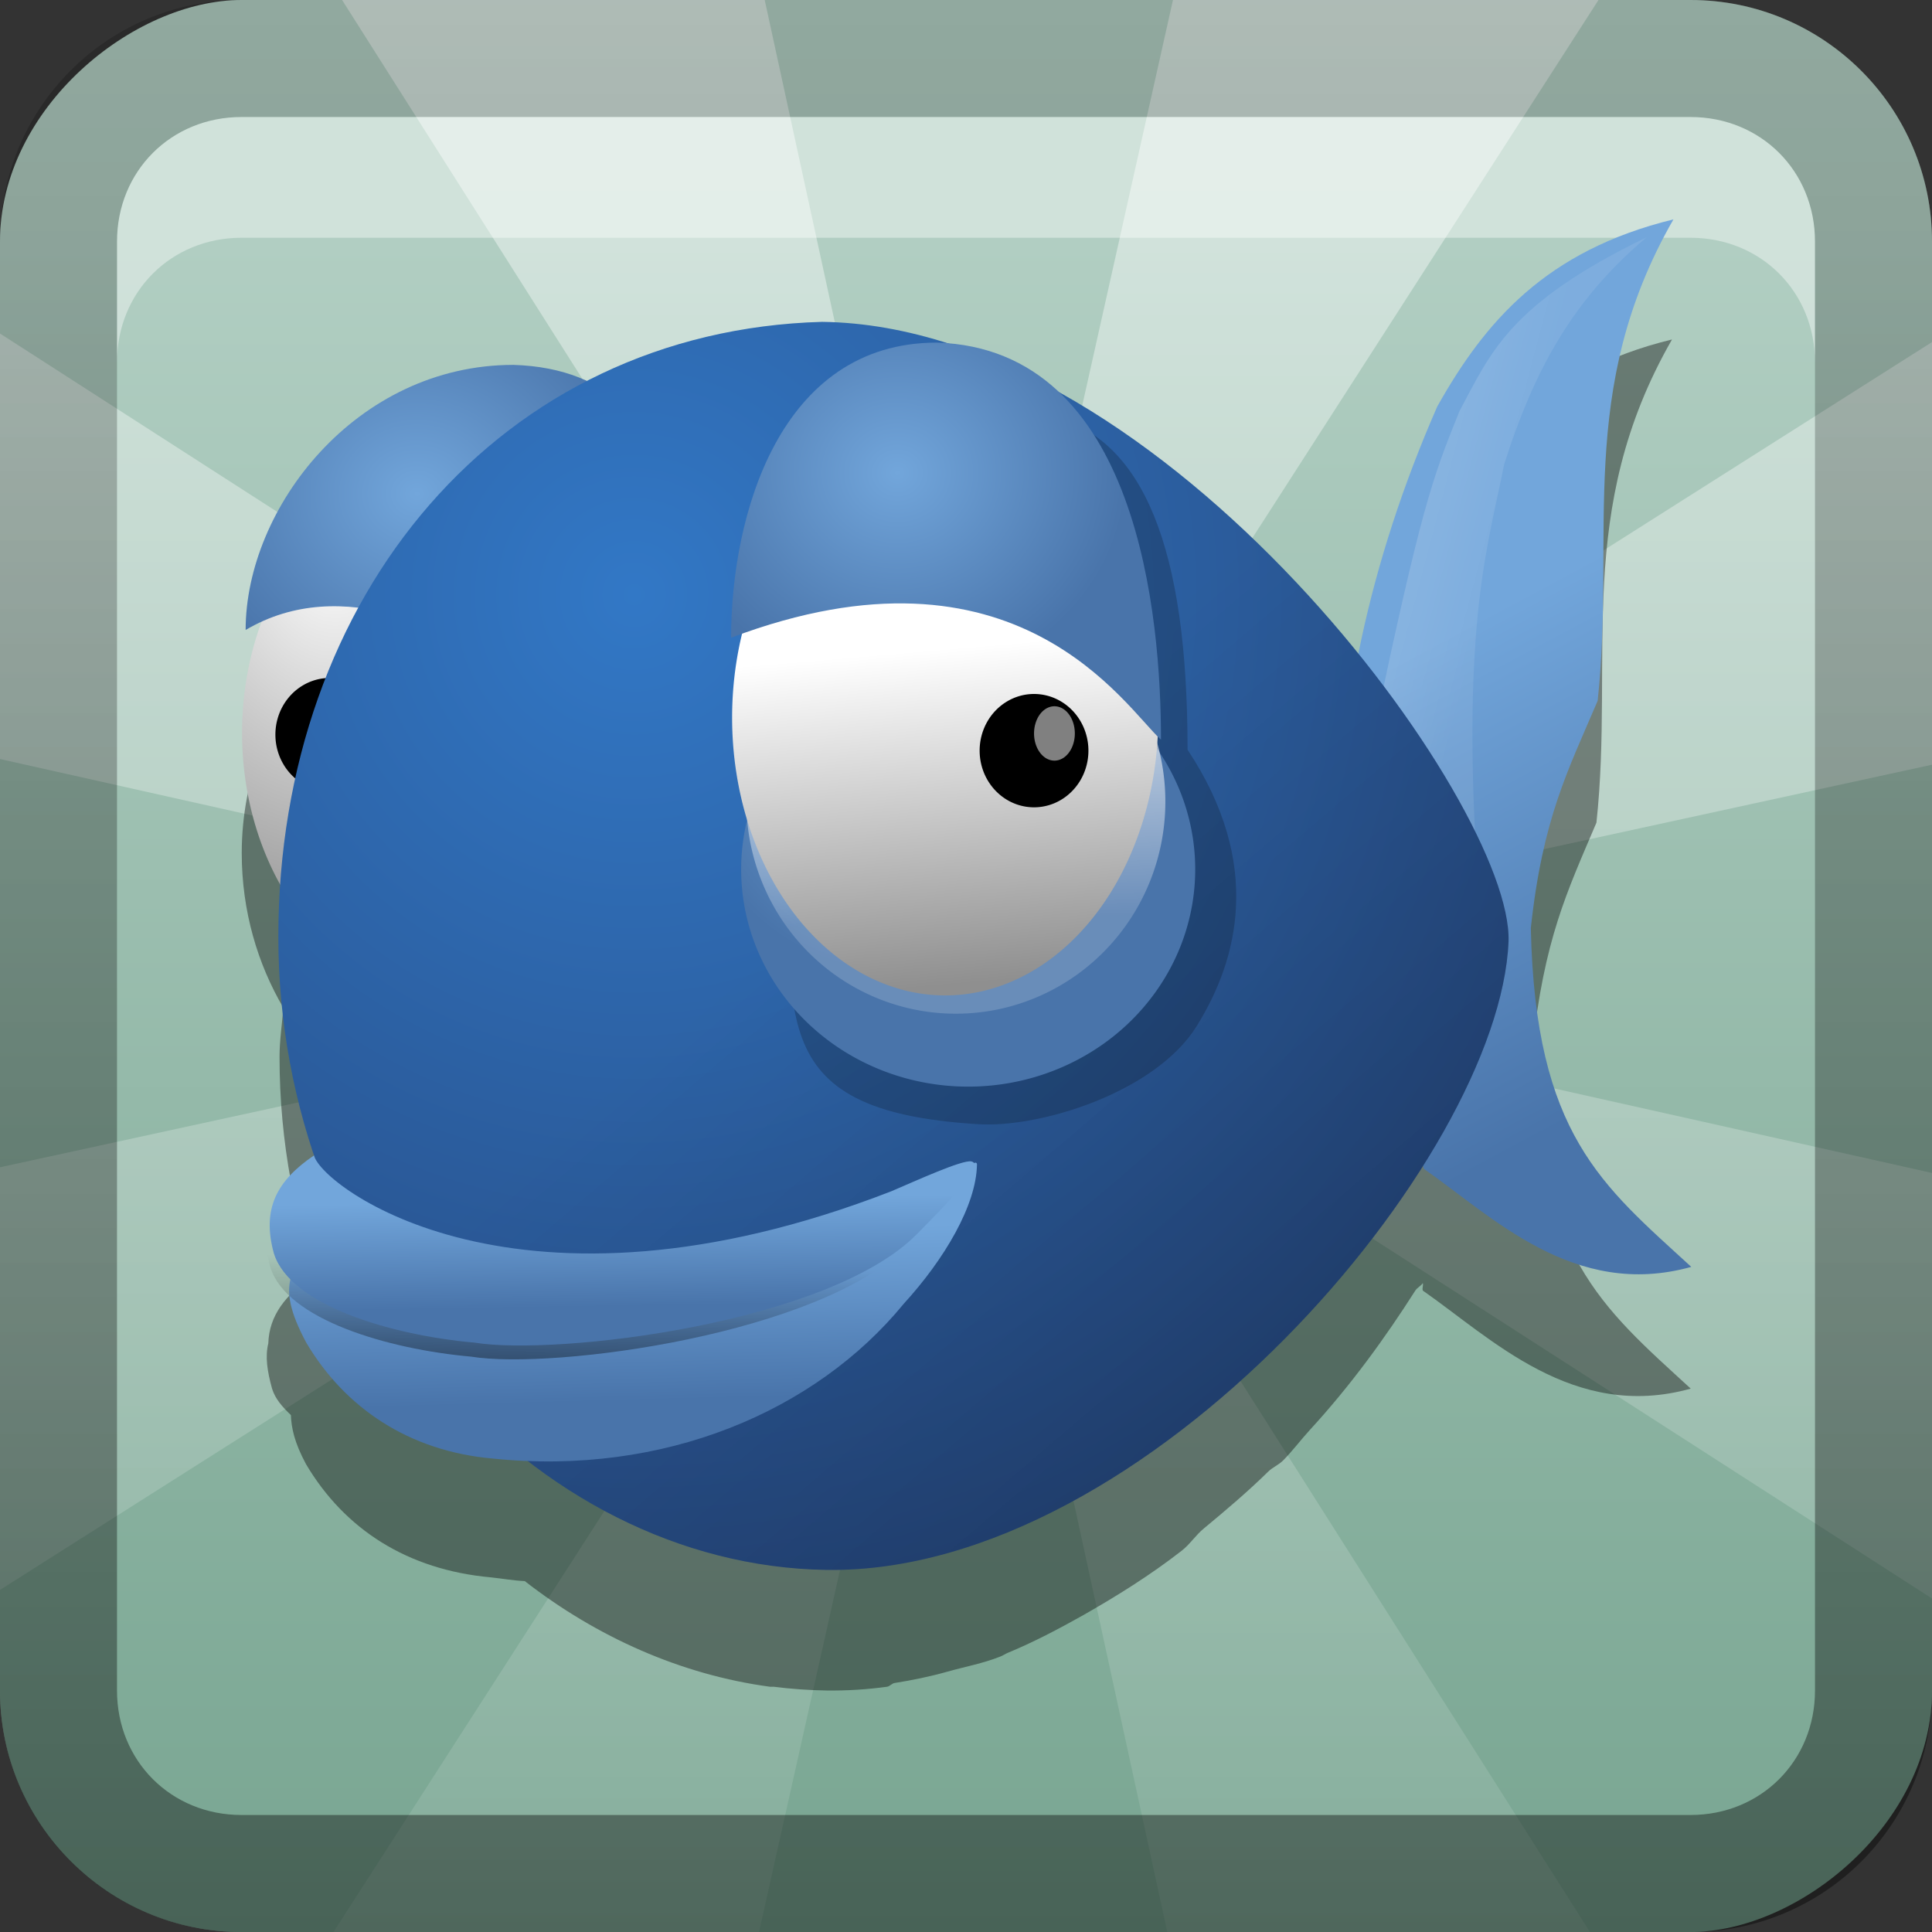 <?xml version="1.0" encoding="UTF-8"?>
<!-- Created with Inkscape (http://www.inkscape.org/) -->
<svg id="svg2" width="16" height="16" version="1.1" xmlns="http://www.w3.org/2000/svg" xmlns:cc="http://creativecommons.org/ns#" xmlns:dc="http://purl.org/dc/elements/1.1/" xmlns:rdf="http://www.w3.org/1999/02/22-rdf-syntax-ns#" xmlns:xlink="http://www.w3.org/1999/xlink">
 <rect width="100%" height="100%" fill="#333333" stroke="none"/>
 <defs id="defs4">
  <linearGradient id="linearGradient3327">
   <stop id="stop3330" offset="0"/>
   <stop id="stop3333" stop-opacity="0" offset="1"/>
  </linearGradient>
  <linearGradient id="linearGradient3192" x1="9.057" x2="9.057" y1="10.203" y2="-12.199" gradientTransform="translate(0 5.801)" gradientUnits="userSpaceOnUse" xlink:href="#linearGradient3327"/>
  <linearGradient id="linearGradient3204" x1="1" x2="15" y1="9" y2="9" gradientTransform="translate(-17,-2)" gradientUnits="userSpaceOnUse">
   <stop id="stop4086" stop-color="#78a591" offset="0"/>
   <stop id="stop4088" stop-color="#b1cec2" offset="1"/>
  </linearGradient>
  <linearGradient id="linearGradient3629" x2="29.017" y1="8" y2="8" gradientTransform="matrix(0,-1,1,0,0,16)" gradientUnits="userSpaceOnUse" xlink:href="#linearGradient3327"/>
  <linearGradient id="linearGradient4152" x1="48" x2="48" y1="6" y2="109.11" gradientTransform="matrix(.19 0 0 .19 -1.143 -1.143)" gradientUnits="userSpaceOnUse">
   <stop id="stop3739" stop-color="#fff" offset="0"/>
   <stop id="stop3741" stop-color="#fff" stop-opacity="0" offset="1"/>
  </linearGradient>
  <radialGradient id="radialGradient3833" cx="24.218" cy="13.492" r="10.214" gradientTransform="scale(.888 1.127)" gradientUnits="userSpaceOnUse" xlink:href="#linearGradient556"/>
  <linearGradient id="linearGradient556">
   <stop id="stop557" stop-color="#fff" offset="0"/>
   <stop id="stop558" stop-color="#8f8f8f" offset="1"/>
  </linearGradient>
  <radialGradient id="radialGradient3835" cx="31.638" cy="4.291" r="6.114" gradientTransform="scale(1.061 .942)" gradientUnits="userSpaceOnUse" xlink:href="#linearGradient561"/>
  <linearGradient id="linearGradient561">
   <stop id="stop562" stop-color="#72a6db" offset="0"/>
   <stop id="stop563" stop-color="#4974aa" offset="1"/>
  </linearGradient>
  <linearGradient id="linearGradient3837" x1="66.897" x2="68.417" y1="9.709" y2="18.199" gradientTransform="scale(.578 1.73)" gradientUnits="userSpaceOnUse" xlink:href="#linearGradient561"/>
  <linearGradient id="linearGradient3839" x1="42.008" x2="56.889" y1="5.456" y2="14.642" gradientTransform="scale(.653 1.531)" gradientUnits="userSpaceOnUse" xlink:href="#linearGradient635"/>
  <linearGradient id="linearGradient635">
   <stop id="stop636" stop-color="#fff" offset="0"/>
   <stop id="stop637" stop-color="#fff" stop-opacity=".176" offset="1"/>
  </linearGradient>
  <radialGradient id="radialGradient3841" cx="15.486" cy="16.135" r="27.532" gradientTransform="scale(.993 1.007)" gradientUnits="userSpaceOnUse">
   <stop id="stop565" stop-color="#3278c6" offset="0"/>
   <stop id="stop566" stop-color="#264980" offset="1"/>
  </radialGradient>
  <linearGradient id="linearGradient3843" x1="40.971" x2="23.981" y1="41.885" y2="21.709" gradientTransform="scale(.993 1.007)" gradientUnits="userSpaceOnUse">
   <stop id="stop605" stop-opacity=".239" offset="0"/>
   <stop id="stop606" stop-opacity="0" offset="1"/>
  </linearGradient>
  <radialGradient id="radialGradient3845" cx="56.925" cy="25.591" r="5.343" gradientTransform="scale(1.122 .891)" gradientUnits="userSpaceOnUse" xlink:href="#linearGradient561"/>
  <linearGradient id="linearGradient3847" x1="25.033" x2="25.338" y1="15.336" y2="24.687" gradientTransform="scale(.96 1.042)" gradientUnits="userSpaceOnUse" xlink:href="#linearGradient635"/>
  <linearGradient id="linearGradient3849" x1="27.607" x2="28.115" y1="16.387" y2="24.093" gradientTransform="scale(.888 1.127)" gradientUnits="userSpaceOnUse" xlink:href="#linearGradient556"/>
  <radialGradient id="radialGradient3851" cx="32.369" cy="3.356" r="6.057" gradientTransform="scale(1.04 .961)" gradientUnits="userSpaceOnUse" xlink:href="#linearGradient561"/>
  <linearGradient id="linearGradient3853" x1="36.83" x2="37.26" y1="47.909" y2="54.864" gradientTransform="scale(1.518 .659)" gradientUnits="userSpaceOnUse" xlink:href="#linearGradient561"/>
  <linearGradient id="linearGradient3855" x1="29.954" x2="30.472" y1="68.697" y2="63.224" gradientTransform="scale(1.847 .541)" gradientUnits="userSpaceOnUse">
   <stop id="stop642" stop-opacity=".416" offset="0"/>
   <stop id="stop643" stop-opacity="0" offset="1"/>
  </linearGradient>
  <linearGradient id="linearGradient3079" x1="29.049" x2="29.396" y1="63.282" y2="68.898" gradientTransform="scale(1.926 .519)" gradientUnits="userSpaceOnUse" xlink:href="#linearGradient561"/>
 </defs>
 <g id="layer1">
  <rect id="rect2410" x=".5" y=".5" width="15" height="15.5" rx="2" ry="2" fill="url(#linearGradient3192)" opacity=".3"/>
  <rect id="rect3194" x="1" y="2" width="14" height="14" rx="2" ry="2" opacity=".4"/>
  <rect id="rect3196" transform="rotate(-90)" x="-16" width="16" height="16" rx="2" ry="2" fill="url(#linearGradient3204)"/>
  <path id="path2843" d="m2 0.969c-0.583 0-1.031 0.448-1.031 1.031v1c0-0.583 0.448-1.031 1.031-1.031h12c0.583 0 1.031 0.448 1.031 1.031v-1c0-0.583-0.448-1.031-1.031-1.031h-12z" fill="#fff" opacity=".4"/>
  <path id="path4141" d="m2.833 0 4.911 7.744-7.744-4.982v3.524l7.661 1.714-7.661 1.667v3.5l7.744-4.911-4.982 7.744h3.524l1.714-7.661 1.667 7.661h3.5l-4.911-7.744 7.744 4.982v-3.524l-7.661-1.714 7.661-1.667v-3.5l-7.744 4.911 4.982-7.744h-3.524l-1.714 7.661-1.667-7.661h-3.5z" fill="url(#linearGradient4152)" opacity=".45"/>
  <path id="rect2835" d="m0 14c0 1.108 0.892 2 2 2h12c1.108 0 2-0.892 2-2v-12c0-1.108-0.892-2-2-2h-12c-1.108 0-2 0.892-2 2v12zm0.969 0v-12c0-0.583 0.448-1.031 1.031-1.031h12c0.583 0 1.031 0.448 1.031 1.031v12c0 0.583-0.448 1.031-1.031 1.031h-12c-0.583 0-1.031-0.448-1.031-1.031z" fill="url(#linearGradient3629)" opacity=".4"/>
 </g>
 <g id="layer2" fill-rule="evenodd">
  <path id="path3816" d="m13.844 2.812c-1.058 0.258-1.544 0.861-1.938 1.562-0.307 0.7-0.523 1.384-0.656 2.062-0.332-0.414-0.701-0.84-1.125-1.219-0.083-0.074-0.164-0.148-0.25-0.219-0.132-0.109-0.268-0.212-0.406-0.312-0.08-0.058-0.168-0.102-0.25-0.156-0.152-0.101-0.312-0.195-0.469-0.281-0.017-0.017-0.045-0.015-0.062-0.031-0.017-0.015-0.045-0.017-0.062-0.031-0.182-0.15-0.39-0.269-0.656-0.312-0.009-0.003-0.022 0.003-0.031 0-0.022-0.008-0.041-0.024-0.062-0.031-0.166-0.054-0.333-0.094-0.5-0.125-0.01-0.002-0.021 2e-3 -0.031 0-0.177-0.031-0.353-0.06-0.531-0.062-0.357 0.01-0.706 0.074-1.031 0.156-0.129 0.033-0.252 0.082-0.375 0.125-0.031 0.012-0.063 0.019-0.094 0.031-0.163 0.061-0.316 0.139-0.469 0.219-0.168-0.082-0.349-0.149-0.594-0.156-1.305 0-2.219 1.179-2.219 2.188 0.038-0.022 0.086-0.013 0.125-0.031-0.095 0.27-0.156 0.56-0.156 0.875 0 0.484 0.133 0.921 0.344 1.281-0.009 0.136-0.031 0.267-0.031 0.406 0 0.354 0.032 0.695 0.094 1.031 0.056 0.303 0.151 0.588 0.25 0.875-0.031-0.037-0.057-0.07-0.062-0.094-0.231 0.157-0.368 0.331-0.375 0.562-0.027 0.11-0.009 0.23 0.031 0.375 0.026 0.084 0.083 0.149 0.156 0.219 0.004 0.103 0.027 0.224 0.125 0.406 0.32 0.541 0.842 0.876 1.531 0.938 0.095 0.01 0.188 0.027 0.281 0.031 0.596 0.464 1.296 0.776 2.031 0.875 0.01 0.001 0.022-0.001 0.031 0 0.14 0.018 0.295 0.029 0.438 0.031 0.166 0.002 0.332-0.008 0.5-0.031 0.022-3e-3 0.041-0.028 0.062-0.031 0.146-0.023 0.292-0.053 0.438-0.094 0.145-0.041 0.294-0.068 0.438-0.125 0.021-0.008 0.041-0.022 0.062-0.031 0.207-0.085 0.424-0.199 0.625-0.312 0.279-0.159 0.552-0.329 0.812-0.531 0.071-0.054 0.118-0.131 0.188-0.188 0.181-0.15 0.363-0.304 0.531-0.469 0.036-0.036 0.089-0.057 0.125-0.094 0.079-0.08 0.144-0.168 0.219-0.25 0.342-0.372 0.627-0.767 0.875-1.156 0.015-0.024 0.048-0.039 0.062-0.062 0.006 0.023-0.007 0.039 0 0.062 0.566 0.394 1.247 1.083 2.219 0.812-0.738-0.677-1.276-1.103-1.312-2.812 0.098-0.91 0.285-1.297 0.531-1.875 0.148-1.378-0.187-2.585 0.625-4z" opacity=".4"/>
  <g id="g2335" transform="matrix(.302 0 0 .302 -11.473 -19.611)">
   <path id="path617" transform="translate(25.684 64.782)" d="m30.267 20.252a5.661 7.186 0 1 1-11.323 0 5.661 7.186 0 1 1 11.323 0z" fill="url(#radialGradient3833)"/>
   <path id="path618" transform="translate(15.858 74.436)" d="m40.968 10.542c0 3.34-6.81-5.872-12.1-2.766 0-3.34 3.021-7.269 7.344-7.269 5.533 0.173 4.756 6.695 4.756 10.034z" fill="url(#radialGradient3835)" stroke-width="1pt"/>
   <path id="path619" transform="translate(40,65)" d="m34.713 23.554c-0.082-3.911 0.815-8.189 2.689-12.467 1.304-2.322 2.974-4.278 6.478-5.134-2.689 4.686-1.589 8.638-2.078 13.201-0.815 1.915-1.508 3.219-1.833 6.234 0.122 5.663 1.956 7.049 4.4 9.29-3.219 0.896-5.46-1.385-7.334-2.689-0.978-3.382-1.345-5.052-2.322-8.434z" fill="url(#linearGradient3837)"/>
   <g id="g595" transform="matrix(.719 0 0 .719 2.167 69.947)">
    <path id="path596" transform="translate(0 -.122)" d="m64.476 21.173a2.074 2.161 0 1 1-4.149 0 2.074 2.161 0 1 1 4.149 0z"/>
    <path id="path597" d="m63.958 20.395a0.778 1.037 0 1 1-1.556 0 0.778 1.037 0 1 1 1.556 0z" fill="#808080"/>
   </g>
   <path id="path630" transform="translate(40,65)" d="m35.691 19.887c1.263-5.949 1.548-6.763 2.322-8.678 0.856-1.589 1.345-2.933 5.134-4.767-2.037 1.711-3.096 3.667-3.911 6.234-0.407 2.119-1.182 4.237-0.733 11.245-0.652-1.059-2.159-2.974-2.811-4.034z" fill="url(#linearGradient3839)" fill-opacity=".472"/>
   <path id="path615" transform="translate(40,65)" d="m39.358 25.754c-0.244 5.956-9.889 17.357-18.701 17.234-8.079-0.122-15.034-7.978-15.034-17.357 0-9.378 6.1-16.623 14.912-16.868 9.424 0.122 18.946 13.234 18.823 16.99z" fill="url(#radialGradient3841)" stroke-width="1pt"/>
   <path id="path599" transform="translate(40,65)" d="m39.358 25.754c-0.244 5.956-9.889 17.357-18.701 17.234-8.079-0.122-15.034-7.978-15.034-17.357 0-9.378 6.1-16.623 14.912-16.868 9.424 0.122 18.946 13.234 18.823 16.99z" fill="url(#linearGradient3843)" stroke-width="1pt"/>
   <path id="path632" transform="translate(40,65)" d="m30.557 20.498c2.078 3.133 1.38 5.761 0.251 7.575-1.128 1.814-4.279 2.799-5.996 2.692-6.008-0.367-5.134-3.023-5.134-8.556 0-5.533 3.648-10.878 7.089-10.878 2.585 0.611 3.789 3.635 3.789 9.167z" fill-opacity=".197" stroke-width="1pt"/>
   <path id="path624" transform="matrix(.952 0 0 1.147 1.879 60.007)" d="m72.36 25.082a6.539 5.195 0 1 1-13.079 0 6.539 5.195 0 1 1 13.079 0z" fill="url(#radialGradient3845)"/>
   <path id="path633" transform="matrix(1 0 0 .933 39.878 66.198)" d="m30.069 22.209a5.745 6.234 0 1 1-11.49 0 5.745 6.234 0 1 1 11.49 0z" fill="url(#linearGradient3847)"/>
   <path id="path552" transform="matrix(1.032 0 0 1.06 38.516 63.149)" d="m30.267 20.252a5.661 7.186 0 1 1-11.323 0 5.661 7.186 0 1 1 11.323 0z" fill="url(#linearGradient3849)"/>
   <path id="path600" transform="translate(28.937 74.68)" d="m40.89 10.542c-0.977-0.879-3.954-5.755-11.788-2.797 0-3.34 1.32-8.093 5.643-8.093 5.533 0.173 6.145 7.55 6.145 10.89z" fill="url(#radialGradient3851)" stroke-width="1pt"/>
   <g id="g611" transform="matrix(.719 0 0 .719 21.479 70.386)">
    <path id="path604" transform="translate(0 -.122)" d="m64.476 21.173a2.074 2.161 0 1 1-4.149 0 2.074 2.161 0 1 1 4.149 0z"/>
    <path id="path605" d="m63.958 20.395a0.778 1.037 0 1 1-1.556 0 0.778 1.037 0 1 1 1.556 0z" fill="#808080"/>
   </g>
   <path id="path623" transform="translate(-1.192 67.2)" d="m47.792 31.621c0.204 0.856 6.274 3.422 15.89-0.244 0.387-0.041 2.299-2.11 2.291-1.703-0.019 1.11-0.885 2.588-2.012 3.82-2.404 2.933-6.553 4.728-11.279 4.239-2.282-0.204-4.042-1.385-5.102-3.178-0.905-1.691-0.317-1.996 0.212-2.933z" fill="url(#linearGradient3853)"/>
   <path id="path631" transform="translate(-1.654 65.384)" d="m48.158 31.621c0.204 0.856 5.908 3.789 15.523 0.122 1.289-0.662 2.174-0.087 0.856 1.956-2.404 2.445-9.697 3.422-11.978 3.056-2.282-0.204-5.052-1.019-5.5-2.445-0.339-1.227 0.082-1.996 1.1-2.689z" fill="url(#linearGradient3855)"/>
   <path id="path621" transform="translate(-1.558 65)" d="m48.158 31.621c0.204 0.856 5.595 4.961 15.836 0.982 0.684-0.292 1.93-0.861 2.187-0.818 0.377 0.074-0.477 0.971-1.487 1.992-2.404 2.445-9.853 3.344-12.135 2.978-2.282-0.204-5.052-1.019-5.5-2.445-0.339-1.227 0.082-1.996 1.1-2.689z" fill="url(#linearGradient3079)"/>
  </g>
 </g>
</svg>

